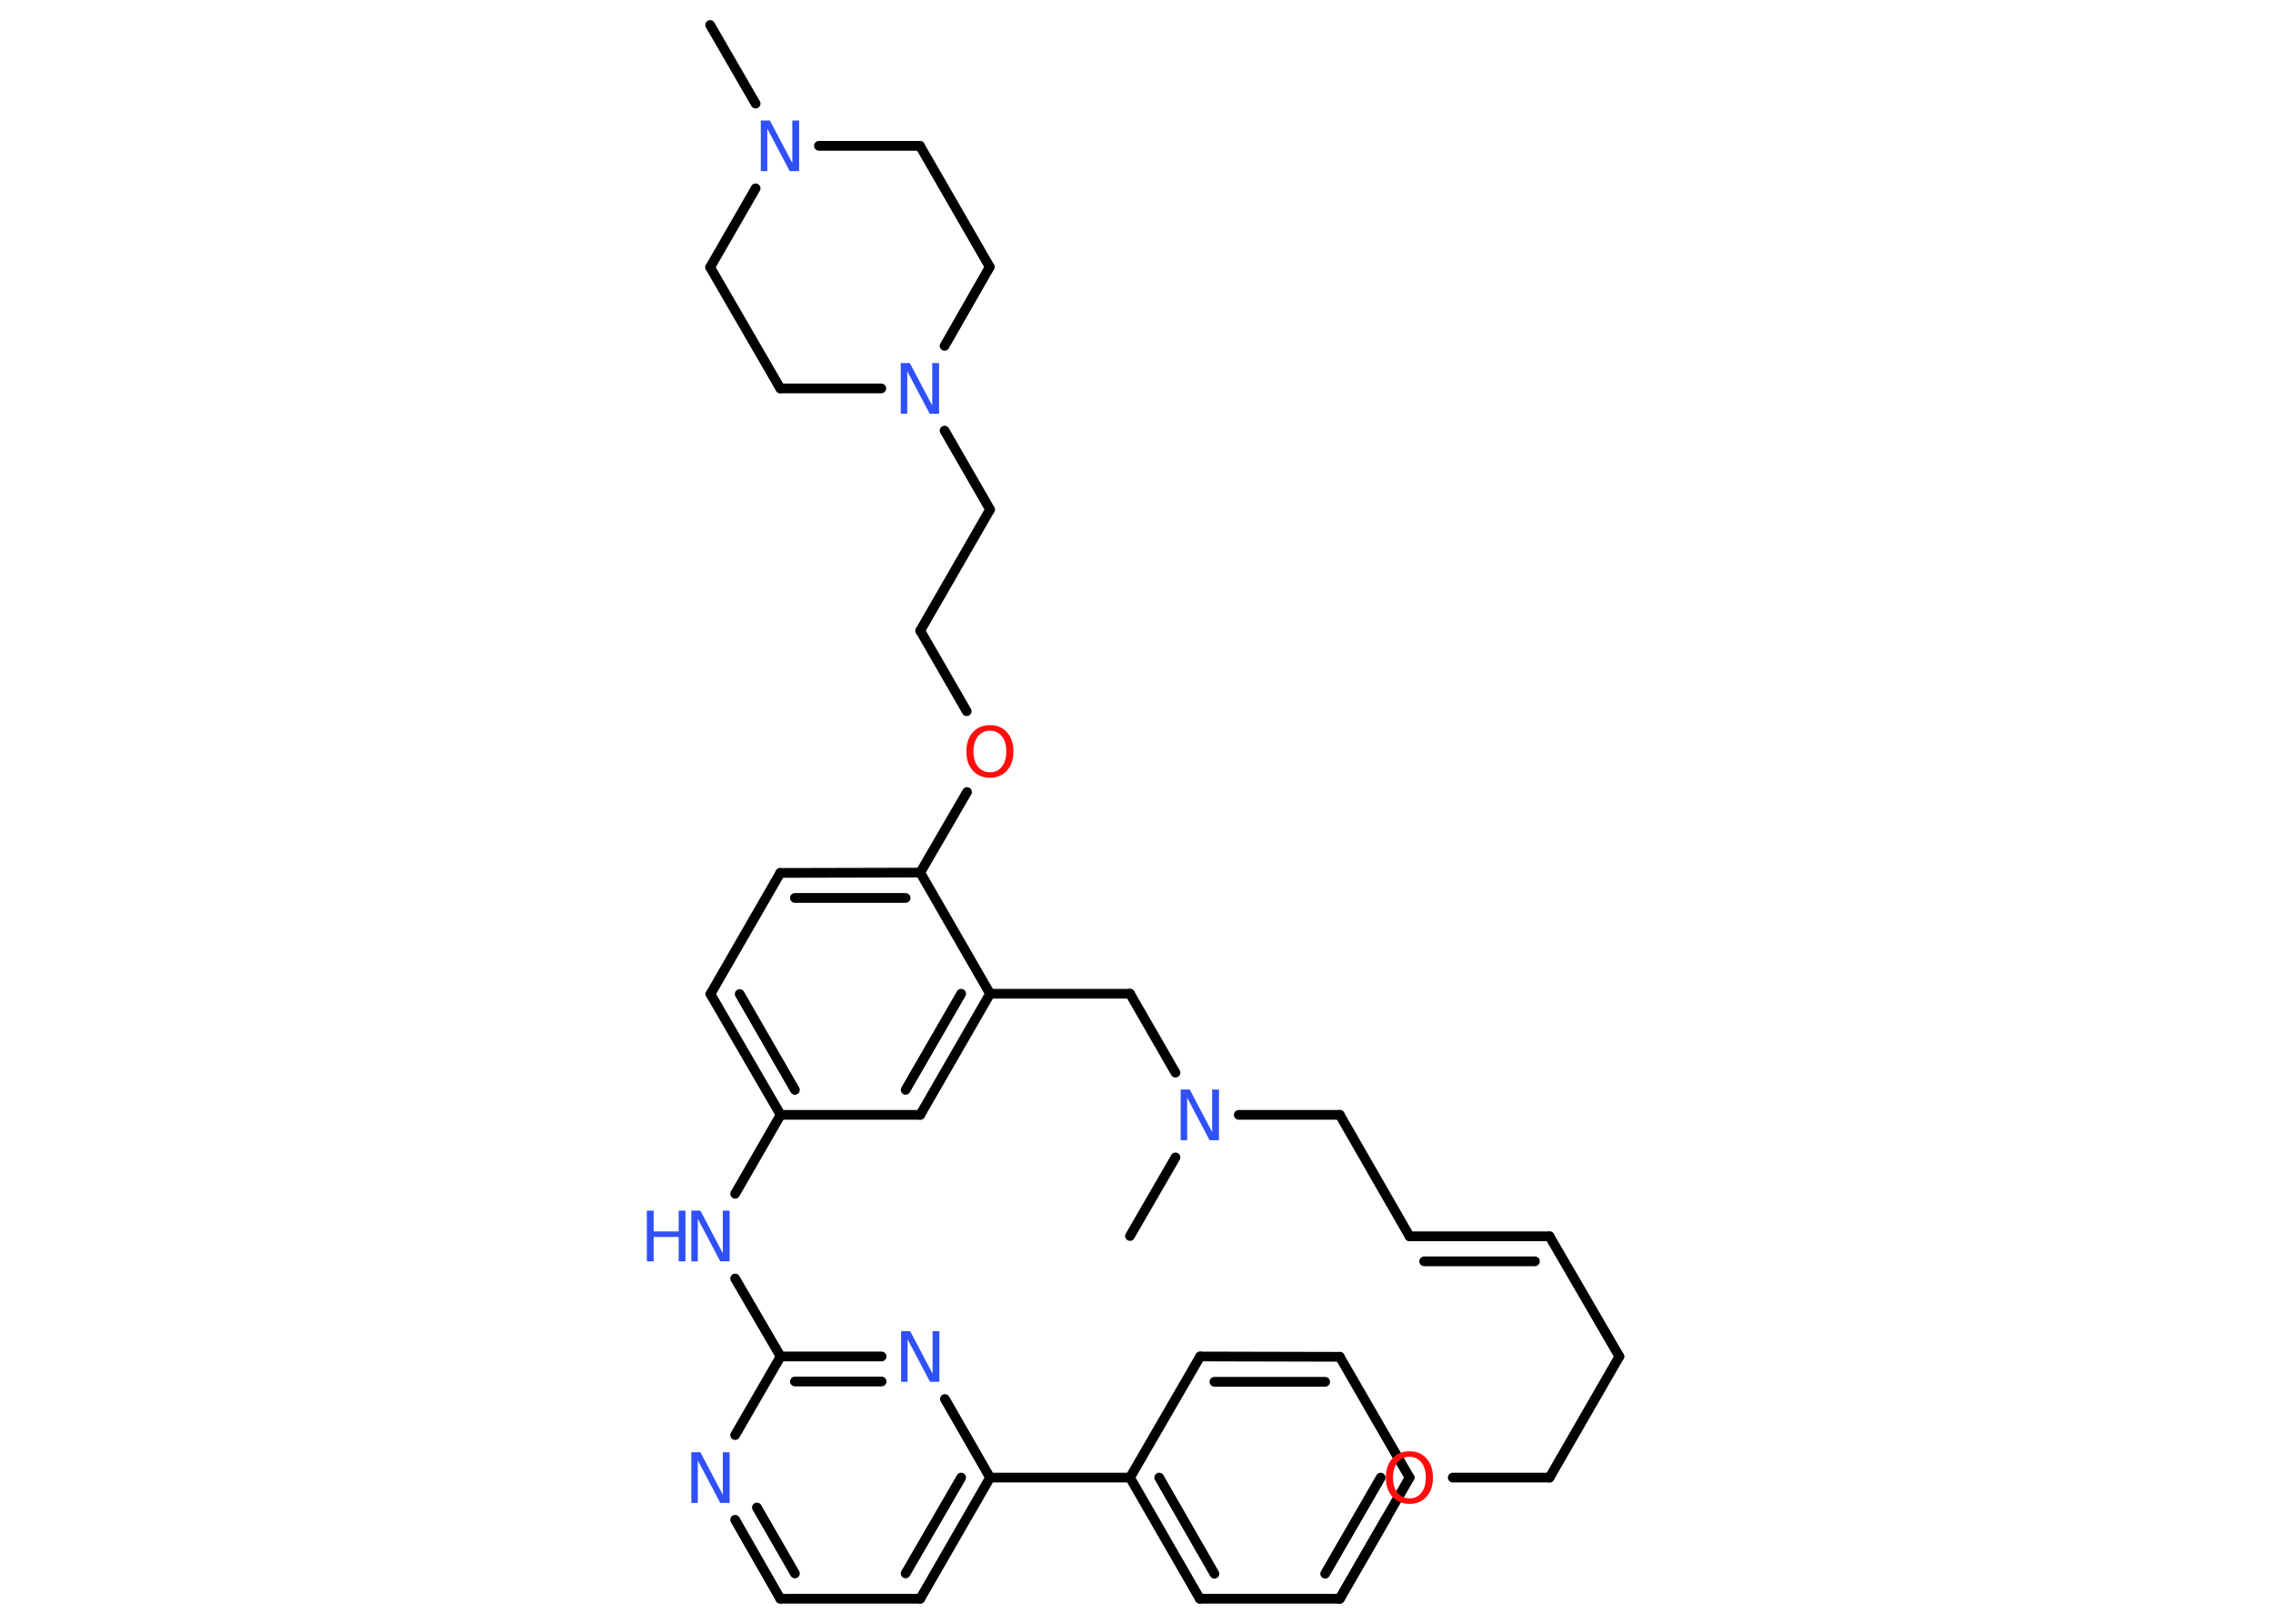 <?xml version='1.0' encoding='UTF-8'?>
<!DOCTYPE svg PUBLIC "-//W3C//DTD SVG 1.1//EN" "http://www.w3.org/Graphics/SVG/1.1/DTD/svg11.dtd">
<svg version='1.2' xmlns='http://www.w3.org/2000/svg' xmlns:xlink='http://www.w3.org/1999/xlink' width='70.0mm' height='50.0mm' viewBox='0 0 70.0 50.0'>
  <desc>Generated by the Chemistry Development Kit (http://github.com/cdk)</desc>
  <g stroke-linecap='round' stroke-linejoin='round' stroke='#000000' stroke-width='.3' fill='#3050F8'>
    <rect x='.0' y='.0' width='70.0' height='50.0' fill='#FFFFFF' stroke='none'/>
    <g id='mol1' class='mol'>
      <line id='mol1bnd1' class='bond' x1='21.87' y1='.77' x2='23.27' y2='3.19'/>
      <line id='mol1bnd2' class='bond' x1='23.27' y1='5.8' x2='21.87' y2='8.23'/>
      <line id='mol1bnd3' class='bond' x1='21.87' y1='8.23' x2='24.03' y2='11.96'/>
      <line id='mol1bnd4' class='bond' x1='24.03' y1='11.96' x2='27.14' y2='11.96'/>
      <line id='mol1bnd5' class='bond' x1='29.09' y1='13.26' x2='30.49' y2='15.69'/>
      <line id='mol1bnd6' class='bond' x1='30.49' y1='15.69' x2='28.34' y2='19.42'/>
      <line id='mol1bnd7' class='bond' x1='28.34' y1='19.42' x2='29.77' y2='21.9'/>
      <line id='mol1bnd8' class='bond' x1='29.78' y1='24.39' x2='28.34' y2='26.87'/>
      <g id='mol1bnd9' class='bond'>
        <line x1='28.34' y1='26.87' x2='24.03' y2='26.88'/>
        <line x1='27.89' y1='27.65' x2='24.48' y2='27.65'/>
      </g>
      <line id='mol1bnd10' class='bond' x1='24.03' y1='26.88' x2='21.88' y2='30.61'/>
      <g id='mol1bnd11' class='bond'>
        <line x1='21.88' y1='30.61' x2='24.04' y2='34.33'/>
        <line x1='22.78' y1='30.61' x2='24.48' y2='33.56'/>
      </g>
      <line id='mol1bnd12' class='bond' x1='24.04' y1='34.33' x2='28.34' y2='34.33'/>
      <g id='mol1bnd13' class='bond'>
        <line x1='28.34' y1='34.33' x2='30.49' y2='30.6'/>
        <line x1='27.89' y1='33.56' x2='29.6' y2='30.6'/>
      </g>
      <line id='mol1bnd14' class='bond' x1='28.34' y1='26.87' x2='30.49' y2='30.6'/>
      <line id='mol1bnd15' class='bond' x1='30.49' y1='30.6' x2='34.8' y2='30.6'/>
      <line id='mol1bnd16' class='bond' x1='34.8' y1='30.6' x2='36.2' y2='33.03'/>
      <line id='mol1bnd17' class='bond' x1='36.2' y1='35.64' x2='34.8' y2='38.06'/>
      <line id='mol1bnd18' class='bond' x1='38.15' y1='34.33' x2='41.26' y2='34.33'/>
      <line id='mol1bnd19' class='bond' x1='41.26' y1='34.33' x2='43.41' y2='38.07'/>
      <g id='mol1bnd20' class='bond'>
        <line x1='47.72' y1='38.07' x2='43.41' y2='38.07'/>
        <line x1='47.27' y1='38.84' x2='43.86' y2='38.84'/>
      </g>
      <line id='mol1bnd21' class='bond' x1='47.72' y1='38.07' x2='49.87' y2='41.77'/>
      <line id='mol1bnd22' class='bond' x1='49.87' y1='41.77' x2='47.72' y2='45.5'/>
      <line id='mol1bnd23' class='bond' x1='47.72' y1='45.5' x2='44.74' y2='45.5'/>
      <line id='mol1bnd24' class='bond' x1='42.7' y1='46.74' x2='41.26' y2='49.23'/>
      <g id='mol1bnd25' class='bond'>
        <line x1='41.26' y1='49.23' x2='43.41' y2='45.5'/>
        <line x1='40.81' y1='48.46' x2='42.52' y2='45.5'/>
      </g>
      <line id='mol1bnd26' class='bond' x1='43.41' y1='45.5' x2='41.26' y2='41.78'/>
      <g id='mol1bnd27' class='bond'>
        <line x1='41.26' y1='41.78' x2='36.96' y2='41.77'/>
        <line x1='40.81' y1='42.55' x2='37.4' y2='42.55'/>
      </g>
      <line id='mol1bnd28' class='bond' x1='36.96' y1='41.77' x2='34.8' y2='45.5'/>
      <g id='mol1bnd29' class='bond'>
        <line x1='34.8' y1='45.5' x2='36.95' y2='49.23'/>
        <line x1='35.7' y1='45.5' x2='37.4' y2='48.46'/>
      </g>
      <line id='mol1bnd30' class='bond' x1='41.26' y1='49.23' x2='36.95' y2='49.23'/>
      <line id='mol1bnd31' class='bond' x1='34.8' y1='45.5' x2='30.49' y2='45.5'/>
      <g id='mol1bnd32' class='bond'>
        <line x1='28.34' y1='49.23' x2='30.49' y2='45.5'/>
        <line x1='27.89' y1='48.45' x2='29.6' y2='45.5'/>
      </g>
      <line id='mol1bnd33' class='bond' x1='28.34' y1='49.23' x2='24.03' y2='49.23'/>
      <g id='mol1bnd34' class='bond'>
        <line x1='22.64' y1='46.8' x2='24.03' y2='49.23'/>
        <line x1='23.31' y1='46.42' x2='24.48' y2='48.45'/>
      </g>
      <line id='mol1bnd35' class='bond' x1='22.64' y1='44.19' x2='24.04' y2='41.77'/>
      <g id='mol1bnd36' class='bond'>
        <line x1='27.15' y1='41.77' x2='24.04' y2='41.77'/>
        <line x1='27.15' y1='42.54' x2='24.48' y2='42.54'/>
      </g>
      <line id='mol1bnd37' class='bond' x1='30.49' y1='45.5' x2='29.1' y2='43.08'/>
      <line id='mol1bnd38' class='bond' x1='24.04' y1='41.77' x2='22.64' y2='39.37'/>
      <line id='mol1bnd39' class='bond' x1='24.04' y1='34.33' x2='22.64' y2='36.76'/>
      <line id='mol1bnd40' class='bond' x1='29.09' y1='10.65' x2='30.48' y2='8.22'/>
      <line id='mol1bnd41' class='bond' x1='30.48' y1='8.22' x2='28.33' y2='4.49'/>
      <line id='mol1bnd42' class='bond' x1='25.22' y1='4.49' x2='28.33' y2='4.49'/>
      <path id='mol1atm2' class='atom' d='M23.43 3.71h.28l.69 1.31v-1.31h.21v1.56h-.29l-.69 -1.31v1.31h-.2v-1.56z' stroke='none'/>
      <path id='mol1atm5' class='atom' d='M27.74 11.18h.28l.69 1.31v-1.31h.21v1.56h-.29l-.69 -1.31v1.31h-.2v-1.56z' stroke='none'/>
      <path id='mol1atm8' class='atom' d='M30.49 22.5q-.23 .0 -.37 .17q-.14 .17 -.14 .47q.0 .3 .14 .47q.14 .17 .37 .17q.23 .0 .36 -.17q.14 -.17 .14 -.47q.0 -.3 -.14 -.47q-.14 -.17 -.36 -.17zM30.49 22.33q.33 .0 .52 .22q.2 .22 .2 .59q.0 .37 -.2 .59q-.2 .22 -.52 .22q-.33 .0 -.53 -.22q-.2 -.22 -.2 -.59q.0 -.37 .2 -.59q.2 -.22 .53 -.22z' stroke='none' fill='#FF0D0D'/>
      <path id='mol1atm16' class='atom' d='M36.36 33.55h.28l.69 1.31v-1.31h.21v1.56h-.29l-.69 -1.31v1.31h-.2v-1.56z' stroke='none'/>
      <path id='mol1atm23' class='atom' d='M43.41 44.86q-.23 .0 -.37 .17q-.14 .17 -.14 .47q.0 .3 .14 .47q.14 .17 .37 .17q.23 .0 .36 -.17q.14 -.17 .14 -.47q.0 -.3 -.14 -.47q-.14 -.17 -.36 -.17zM43.41 44.69q.33 .0 .52 .22q.2 .22 .2 .59q.0 .37 -.2 .59q-.2 .22 -.52 .22q-.33 .0 -.53 -.22q-.2 -.22 -.2 -.59q.0 -.37 .2 -.59q.2 -.22 .53 -.22z' stroke='none' fill='#FF0D0D'/>
      <path id='mol1atm33' class='atom' d='M21.29 44.72h.28l.69 1.31v-1.31h.21v1.56h-.29l-.69 -1.31v1.31h-.2v-1.56z' stroke='none'/>
      <path id='mol1atm35' class='atom' d='M27.75 40.99h.28l.69 1.31v-1.31h.21v1.56h-.29l-.69 -1.31v1.31h-.2v-1.56z' stroke='none'/>
      <g id='mol1atm36' class='atom'>
        <path d='M21.29 37.28h.28l.69 1.31v-1.31h.21v1.56h-.29l-.69 -1.31v1.31h-.2v-1.56z' stroke='none'/>
        <path d='M19.92 37.28h.21v.64h.77v-.64h.21v1.56h-.21v-.75h-.77v.75h-.21v-1.56z' stroke='none'/>
      </g>
    </g>
  </g>
</svg>
